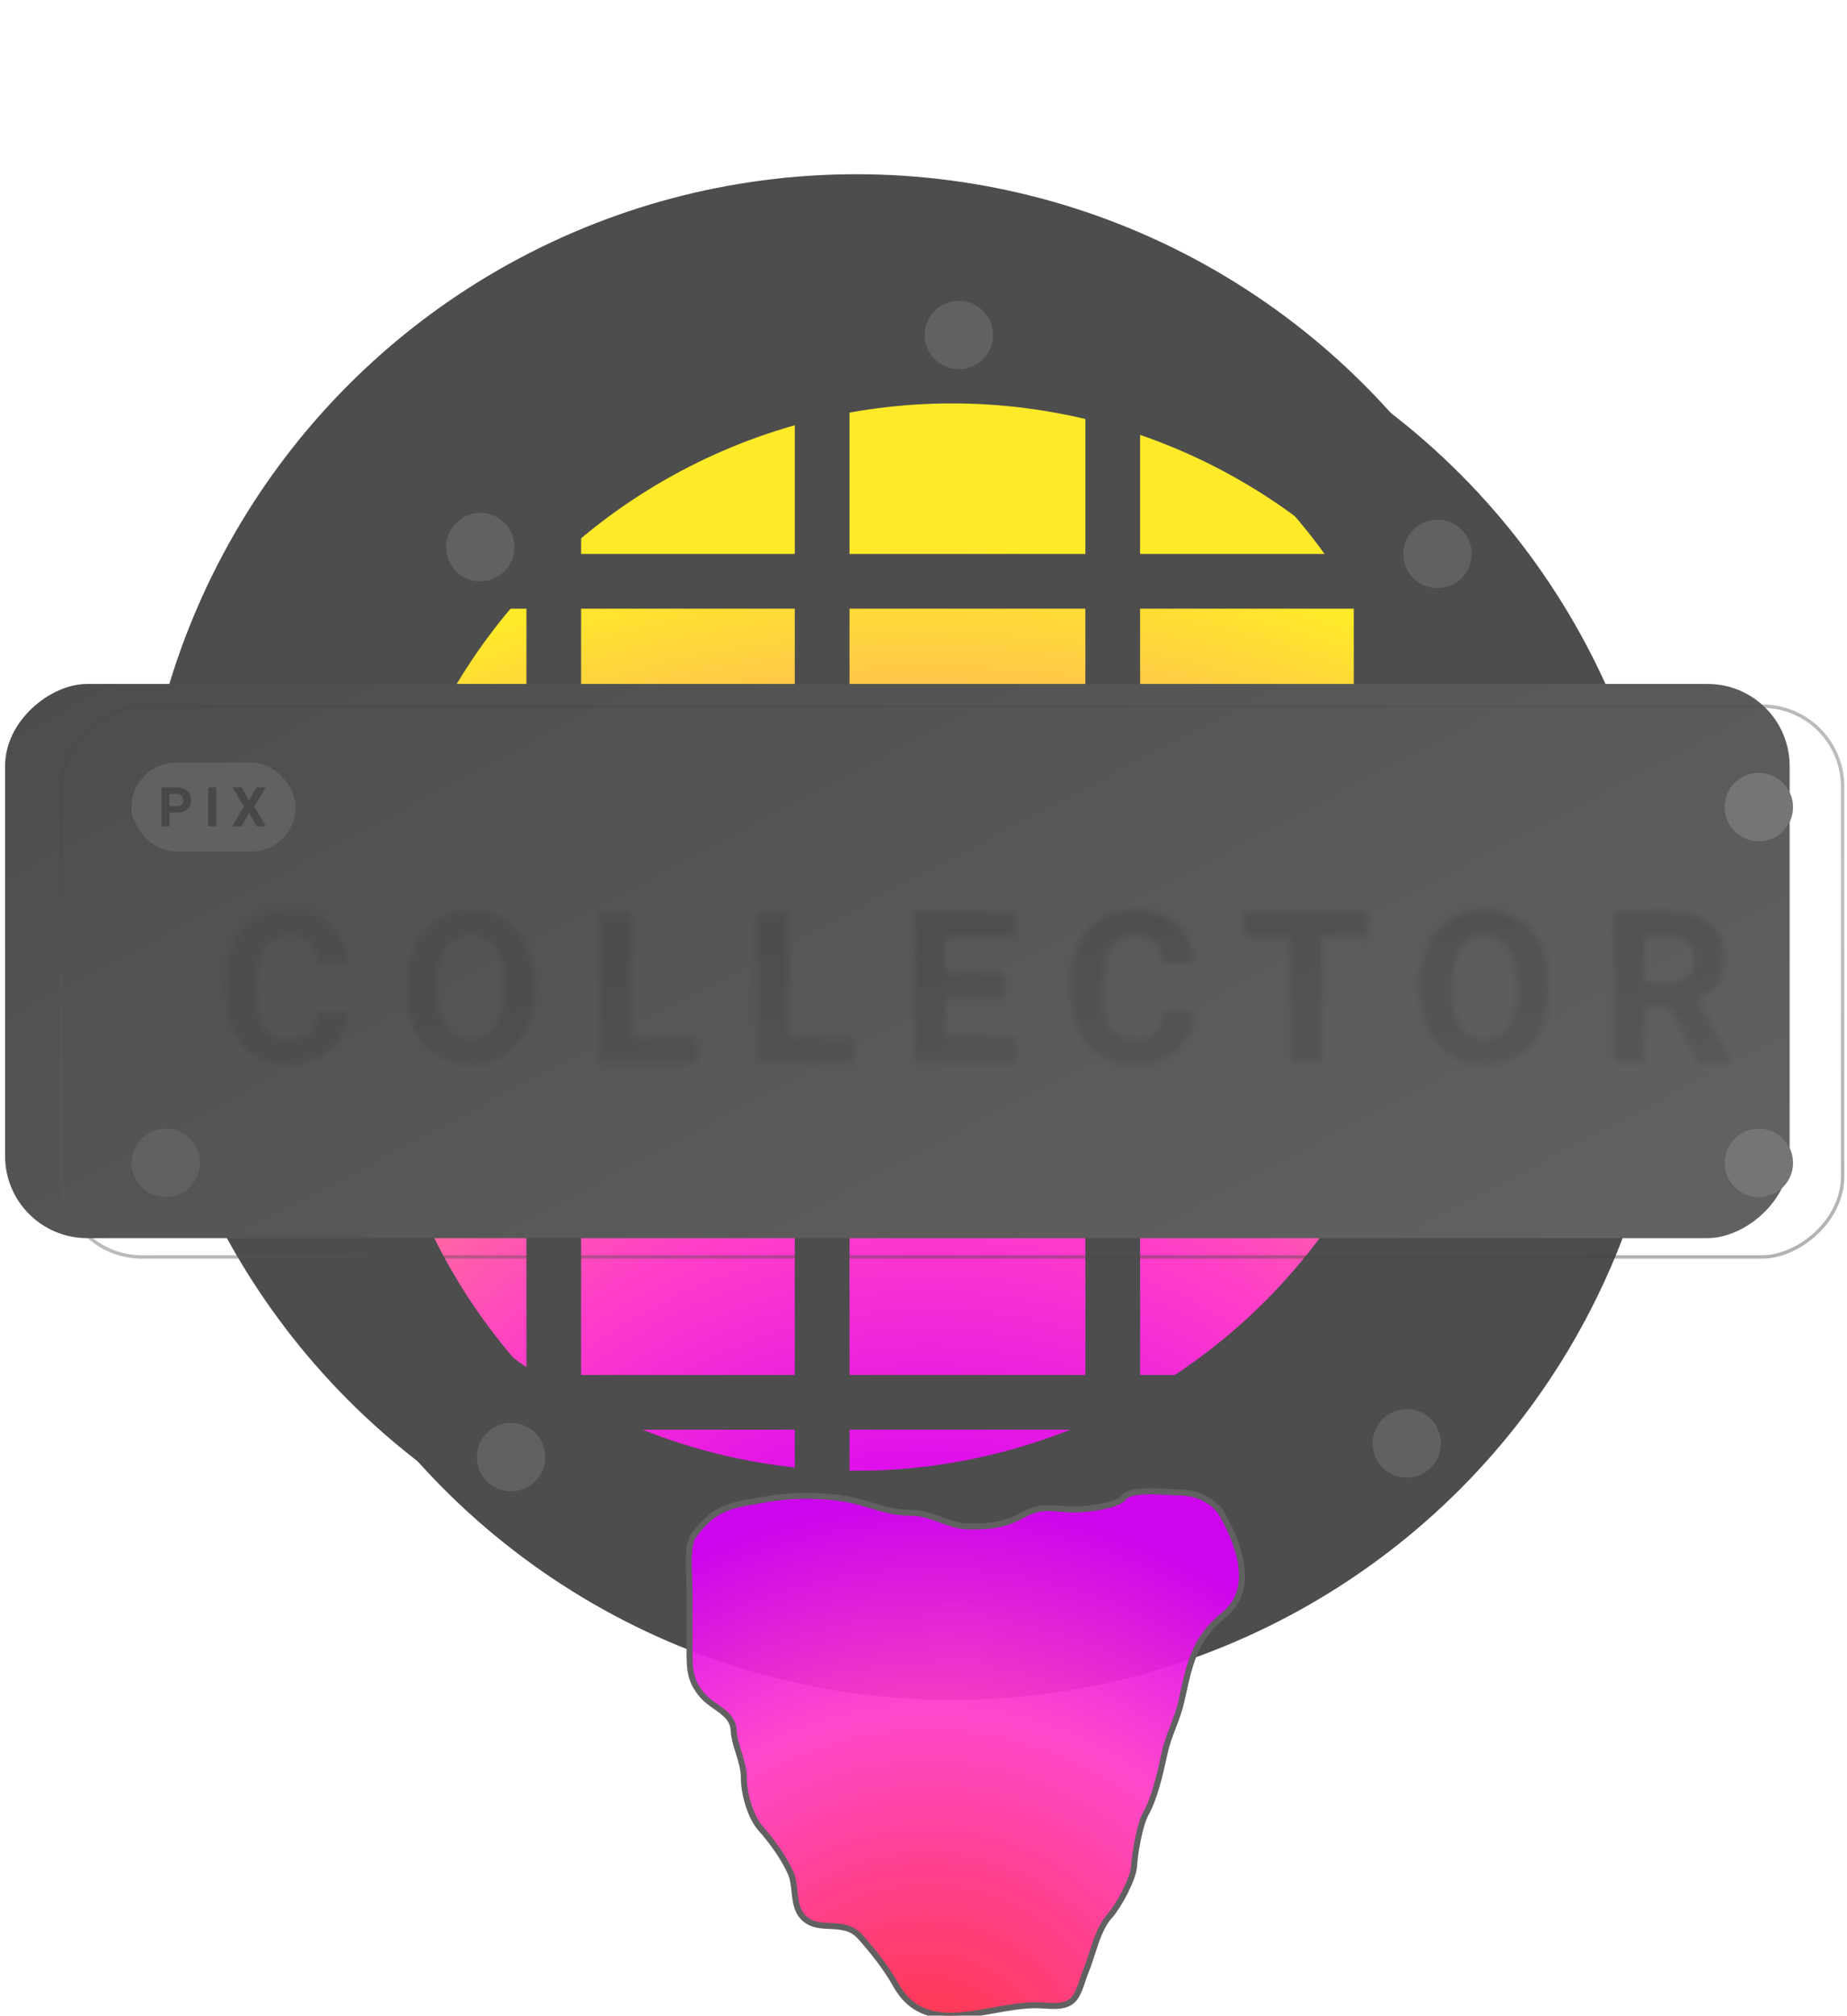<svg width="309" height="337" viewBox="0 0 309 337" fill="none" xmlns="http://www.w3.org/2000/svg">
<circle cx="159.277" cy="164.108" r="108.383" fill="url(#paint0_radial)" stroke="#4D4D4D" stroke-width="23.45"/>
<g filter="url(#filter0_i)">
<line x1="91.502" y1="253.331" x2="91.502" y2="85.179" stroke="#4D4D4D" stroke-width="9.151"/>
</g>
<g filter="url(#filter1_i)">
<line x1="75.202" y1="96.047" x2="243.353" y2="96.047" stroke="#4D4D4D" stroke-width="9.151"/>
</g>
<g filter="url(#filter2_i)">
<line x1="75.202" y1="233.313" x2="243.353" y2="233.313" stroke="#4D4D4D" stroke-width="9.151"/>
</g>
<g filter="url(#filter3_i)">
<line x1="229.912" y1="253.331" x2="229.912" y2="85.179" stroke="#4D4D4D" stroke-width="9.151"/>
</g>
<g filter="url(#filter4_i)">
<line x1="185.014" y1="263.626" x2="185.014" y2="64.59" stroke="#4D4D4D" stroke-width="9.151"/>
</g>
<g filter="url(#filter5_i)">
<line x1="136.399" y1="263.626" x2="136.399" y2="64.59" stroke="#4D4D4D" stroke-width="9.151"/>
</g>
<g filter="url(#filter6_i)">
<line x1="59.759" y1="141.802" x2="258.794" y2="141.802" stroke="#4D4D4D" stroke-width="9.151"/>
</g>
<g filter="url(#filter7_i)">
<line x1="59.759" y1="188.701" x2="258.794" y2="188.701" stroke="#4D4D4D" stroke-width="9.151"/>
</g>
<g filter="url(#filter8_di)">
<circle cx="159.277" cy="164.108" r="108.383" stroke="#4D4D4D" stroke-width="23.45"/>
</g>
<g filter="url(#filter9_i)">
<circle cx="159.278" cy="54.867" r="5.719" fill="#616161"/>
</g>
<g filter="url(#filter10_i)">
<circle cx="267.375" cy="164.108" r="5.719" fill="#616161"/>
</g>
<g filter="url(#filter11_i)">
<circle cx="50.609" cy="164.108" r="5.719" fill="#616161"/>
</g>
<g filter="url(#filter12_i)">
<circle cx="79.206" cy="90.327" r="5.719" fill="#616161"/>
</g>
<g filter="url(#filter13_i)">
<circle cx="239.349" cy="91.471" r="5.719" fill="#616161"/>
</g>
<g filter="url(#filter14_i)">
<circle cx="234.202" cy="240.176" r="5.719" fill="#616161"/>
</g>
<g filter="url(#filter15_i)">
<circle cx="84.353" cy="242.464" r="5.719" fill="#616161"/>
</g>
<g filter="url(#filter16_i)">
<circle cx="159.278" cy="272.205" r="5.719" fill="#616161"/>
</g>
<path d="M124.756 251.265C120.557 252.028 118.462 253.422 115.925 256.911C115.081 258.177 115.212 261.635 115.307 264.172C115.334 264.871 115.357 265.5 115.357 265.994V275.645L115.357 275.732C115.357 279.032 115.357 281.038 117.628 283.593C118.205 284.241 118.954 284.766 119.701 285.29C121.168 286.317 122.624 287.338 122.738 289.27C122.815 290.59 123.203 291.823 123.589 293.051C124.016 294.41 124.441 295.762 124.441 297.218C124.441 299.863 125.523 303.758 127.279 305.734C129.084 307.763 131.13 310.566 132.263 313.114C132.687 314.068 132.803 315.154 132.92 316.238C133.109 317.992 133.297 319.744 134.786 320.936C135.958 321.873 137.395 321.94 138.863 322.009C140.626 322.092 142.431 322.176 143.869 323.774C145.971 326.11 148.305 329.047 149.862 331.848C153.506 338.407 159.884 337.259 166.201 336.122C168.616 335.688 171.023 335.255 173.264 335.255C173.744 335.255 174.246 335.286 174.754 335.317C176.576 335.43 178.464 335.546 179.635 334.245C180.316 333.488 180.736 332.224 181.125 331.051C181.3 330.523 181.469 330.014 181.653 329.577C182.029 328.685 182.354 327.674 182.687 326.636C183.415 324.369 184.186 321.969 185.627 320.368C187.122 318.707 189.606 314.169 189.727 311.978C189.848 309.811 190.672 305.056 191.714 303.179C193.202 300.501 194.052 296.656 194.735 293.562C194.78 293.358 194.825 293.157 194.868 292.96C195.201 291.465 195.731 290.074 196.261 288.686C196.789 287.303 197.315 285.922 197.644 284.444C197.724 284.085 197.801 283.73 197.878 283.381C199.049 278.039 199.977 273.804 204.772 269.968C210.106 265.701 207.265 258.111 204.488 253.252C203.055 250.744 199.988 249.53 197.392 249.53C196.956 249.53 196.349 249.494 195.65 249.452C193.021 249.294 189.084 249.057 188.024 250.382C186.865 251.832 181.627 252.369 179.793 252.369C178.882 252.369 178.073 252.302 177.316 252.239C175.272 252.07 173.597 251.931 171.277 253.22C168.083 254.995 165.784 255.207 162.194 255.207C160.43 255.207 158.848 254.629 157.28 254.057C155.74 253.494 154.213 252.937 152.542 252.937C149.887 252.937 147.79 252.31 145.475 251.619C145.013 251.481 144.543 251.34 144.058 251.202C140.865 250.29 137.902 250.098 134.376 250.098C131.171 250.098 128.066 250.663 124.959 251.228C124.891 251.24 124.824 251.253 124.756 251.265Z" fill="url(#paint1_radial)" fill-opacity="0.94"/>
<path d="M124.756 251.265C120.557 252.028 118.462 253.422 115.925 256.911C115.081 258.177 115.212 261.635 115.307 264.172C115.334 264.871 115.357 265.5 115.357 265.994V275.645L115.357 275.732C115.357 279.032 115.357 281.038 117.628 283.593C118.205 284.241 118.954 284.766 119.701 285.29C121.168 286.317 122.624 287.338 122.738 289.27C122.815 290.59 123.203 291.823 123.589 293.051C124.016 294.41 124.441 295.762 124.441 297.218C124.441 299.863 125.523 303.758 127.279 305.734C129.084 307.763 131.13 310.566 132.263 313.114C132.687 314.068 132.803 315.154 132.92 316.238C133.109 317.992 133.297 319.744 134.786 320.936C135.958 321.873 137.395 321.94 138.863 322.009C140.626 322.092 142.431 322.176 143.869 323.774C145.971 326.11 148.305 329.047 149.862 331.848C153.506 338.407 159.884 337.259 166.201 336.122C168.616 335.688 171.023 335.255 173.264 335.255C173.744 335.255 174.246 335.286 174.754 335.317C176.576 335.43 178.464 335.546 179.635 334.245C180.316 333.488 180.736 332.224 181.125 331.051C181.3 330.523 181.469 330.014 181.653 329.577C182.029 328.685 182.354 327.674 182.687 326.636C183.415 324.369 184.186 321.969 185.627 320.368C187.122 318.707 189.606 314.169 189.727 311.978C189.848 309.811 190.672 305.056 191.714 303.179C193.202 300.501 194.052 296.656 194.735 293.562C194.78 293.358 194.825 293.157 194.868 292.96C195.201 291.465 195.731 290.074 196.261 288.686C196.789 287.303 197.315 285.922 197.644 284.444C197.724 284.085 197.801 283.73 197.878 283.381C199.049 278.039 199.977 273.804 204.772 269.968C210.106 265.701 207.265 258.111 204.488 253.252C203.055 250.744 199.988 249.53 197.392 249.53C196.956 249.53 196.349 249.494 195.65 249.452C193.021 249.294 189.084 249.057 188.024 250.382C186.865 251.832 181.627 252.369 179.793 252.369C178.882 252.369 178.073 252.302 177.316 252.239C175.272 252.07 173.597 251.931 171.277 253.22C168.083 254.995 165.784 255.207 162.194 255.207C160.43 255.207 158.848 254.629 157.28 254.057C155.74 253.494 154.213 252.937 152.542 252.937C149.887 252.937 147.79 252.31 145.475 251.619C145.013 251.481 144.543 251.34 144.058 251.202C140.865 250.29 137.902 250.098 134.376 250.098C131.171 250.098 128.066 250.663 124.959 251.228C124.891 251.24 124.824 251.253 124.756 251.265Z" stroke="#616161"/>
<g filter="url(#filter17_i)">
<rect x="10" y="210.435" width="92.654" height="298.554" rx="13.727" transform="rotate(-90 10 210.435)" fill="url(#paint2_linear)"/>
</g>
<rect x="10.286" y="210.149" width="92.083" height="297.982" rx="13.441" transform="rotate(-90 10.286 210.149)" stroke="url(#paint3_linear)" stroke-opacity="0.4" stroke-width="0.572"/>
<g filter="url(#filter18_i)">
<circle cx="26.586" cy="133.795" r="5.719" fill="#616161"/>
</g>
<g filter="url(#filter19_i)">
<circle cx="26.586" cy="193.277" r="5.719" fill="#616161"/>
</g>
<g filter="url(#filter20_i)">
<circle cx="293.111" cy="193.277" r="5.719" fill="#757575"/>
</g>
<g filter="url(#filter21_i)">
<circle cx="293.111" cy="133.795" r="5.719" fill="#757575"/>
</g>
<g filter="url(#filter22_i)">
<mask id="mask0" mask-type="alpha" maskUnits="userSpaceOnUse" x="36" y="150" width="253" height="27">
<path d="M57.133 168.12C56.937 170.833 55.933 172.968 54.121 174.527C52.32 176.085 49.942 176.864 46.987 176.864C43.755 176.864 41.21 175.779 39.351 173.609C37.505 171.427 36.581 168.438 36.581 164.64V163.099C36.581 160.675 37.008 158.539 37.862 156.693C38.717 154.846 39.934 153.432 41.516 152.45C43.109 151.458 44.956 150.961 47.056 150.961C49.965 150.961 52.309 151.741 54.086 153.299C55.864 154.857 56.891 157.045 57.168 159.861H51.974C51.847 158.234 51.391 157.056 50.606 156.329C49.833 155.59 48.649 155.221 47.056 155.221C45.325 155.221 44.026 155.844 43.161 157.091C42.306 158.326 41.868 160.248 41.845 162.857V164.761C41.845 167.485 42.255 169.477 43.074 170.735C43.905 171.993 45.209 172.622 46.987 172.622C48.592 172.622 49.786 172.258 50.571 171.531C51.368 170.792 51.824 169.655 51.939 168.12H57.133ZM88.345 164.484C88.345 166.966 87.906 169.142 87.029 171.012C86.152 172.882 84.894 174.325 83.254 175.34C81.627 176.356 79.757 176.864 77.644 176.864C75.555 176.864 73.691 176.362 72.052 175.358C70.413 174.353 69.143 172.922 68.243 171.064C67.342 169.194 66.886 167.047 66.875 164.623V163.376C66.875 160.894 67.319 158.713 68.208 156.831C69.108 154.938 70.372 153.489 72 152.485C73.639 151.469 75.509 150.961 77.61 150.961C79.711 150.961 81.575 151.469 83.202 152.485C84.842 153.489 86.106 154.938 86.994 156.831C87.895 158.713 88.345 160.888 88.345 163.359V164.484ZM83.081 163.341C83.081 160.698 82.608 158.69 81.661 157.316C80.715 155.942 79.364 155.255 77.61 155.255C75.867 155.255 74.522 155.936 73.576 157.299C72.629 158.649 72.15 160.635 72.138 163.255V164.484C72.138 167.058 72.612 169.055 73.558 170.475C74.505 171.895 75.867 172.605 77.644 172.605C79.387 172.605 80.726 171.924 81.661 170.562C82.596 169.188 83.07 167.191 83.081 164.571V163.341ZM104.406 172.345H115.435V176.518H99.212V151.308H104.406V172.345ZM130.717 172.345H141.747V176.518H125.523V151.308H130.717V172.345ZM167.002 165.592H157.029V172.345H168.733V176.518H151.834V151.308H168.699V155.515H157.029V161.523H167.002V165.592ZM198.663 168.12C198.467 170.833 197.463 172.968 195.651 174.527C193.85 176.085 191.472 176.864 188.517 176.864C185.285 176.864 182.74 175.779 180.881 173.609C179.034 171.427 178.111 168.438 178.111 164.64V163.099C178.111 160.675 178.538 158.539 179.392 156.693C180.246 154.846 181.464 153.432 183.046 152.45C184.639 151.458 186.485 150.961 188.586 150.961C191.495 150.961 193.838 151.741 195.616 153.299C197.394 154.857 198.421 157.045 198.698 159.861H193.504C193.377 158.234 192.921 157.056 192.136 156.329C191.362 155.59 190.179 155.221 188.586 155.221C186.855 155.221 185.556 155.844 184.69 157.091C183.836 158.326 183.398 160.248 183.375 162.857V164.761C183.375 167.485 183.784 169.477 184.604 170.735C185.435 171.993 186.739 172.622 188.517 172.622C190.121 172.622 191.316 172.258 192.101 171.531C192.898 170.792 193.354 169.655 193.469 168.12H198.663ZM227.624 155.515H219.902V176.518H214.707V155.515H207.089V151.308H227.624V155.515ZM257.918 164.484C257.918 166.966 257.479 169.142 256.602 171.012C255.724 172.882 254.466 174.325 252.827 175.34C251.199 176.356 249.329 176.864 247.217 176.864C245.128 176.864 243.264 176.362 241.624 175.358C239.985 174.353 238.716 172.922 237.815 171.064C236.915 169.194 236.459 167.047 236.447 164.623V163.376C236.447 160.894 236.892 158.713 237.781 156.831C238.681 154.938 239.945 153.489 241.573 152.485C243.212 151.469 245.082 150.961 247.182 150.961C249.283 150.961 251.148 151.469 252.775 152.485C254.414 153.489 255.678 154.938 256.567 156.831C257.467 158.713 257.918 160.888 257.918 163.359V164.484ZM252.654 163.341C252.654 160.698 252.181 158.69 251.234 157.316C250.288 155.942 248.937 155.255 247.182 155.255C245.439 155.255 244.095 155.936 243.148 157.299C242.202 158.649 241.723 160.635 241.711 163.255V164.484C241.711 167.058 242.184 169.055 243.131 170.475C244.077 171.895 245.439 172.605 247.217 172.605C248.96 172.605 250.299 171.924 251.234 170.562C252.169 169.188 252.642 167.191 252.654 164.571V163.341ZM278.117 167.289H273.979V176.518H268.784V151.308H278.151C281.13 151.308 283.427 151.971 285.043 153.299C286.659 154.626 287.467 156.502 287.467 158.926C287.467 160.646 287.092 162.083 286.341 163.237C285.602 164.38 284.477 165.292 282.965 165.973L288.419 176.275V176.518H282.844L278.117 167.289ZM273.979 163.082H278.169C279.473 163.082 280.483 162.753 281.199 162.095C281.914 161.425 282.272 160.508 282.272 159.342C282.272 158.153 281.932 157.218 281.251 156.537C280.581 155.856 279.548 155.515 278.151 155.515H273.979V163.082Z" fill="#FF7595"/>
</mask>
<g mask="url(#mask0)">
<g filter="url(#filter23_ddi)">
<rect x="10" y="210.435" width="92.654" height="298.554" rx="13.727" transform="rotate(-90 10 210.435)" fill="url(#paint4_linear)"/>
<rect x="10.286" y="210.149" width="92.083" height="297.982" rx="13.441" transform="rotate(-90 10.286 210.149)" stroke="url(#paint5_linear)" stroke-opacity="0.4" stroke-width="0.572"/>
</g>
</g>
</g>
<g filter="url(#filter24_i)">
<rect x="20.867" y="126.36" width="27.453" height="14.87" rx="7.435" fill="#616161"/>
</g>
<g filter="url(#filter25_i)">
<path d="M27.221 134.72V137.012H25.881V130.506H28.419C28.907 130.506 29.336 130.595 29.705 130.774C30.078 130.953 30.364 131.208 30.563 131.538C30.763 131.866 30.863 132.24 30.863 132.66C30.863 133.297 30.644 133.801 30.206 134.17C29.771 134.536 29.168 134.72 28.396 134.72H27.221ZM27.221 133.634H28.419C28.773 133.634 29.043 133.55 29.227 133.384C29.415 133.217 29.509 132.978 29.509 132.669C29.509 132.35 29.415 132.092 29.227 131.896C29.04 131.699 28.78 131.598 28.45 131.592H27.221V133.634ZM35.043 137.012H33.703V130.506H35.043V137.012ZM40.529 132.749L41.748 130.506H43.29L41.395 133.732L43.339 137.012H41.78L40.529 134.733L39.277 137.012H37.718L39.662 133.732L37.767 130.506H39.309L40.529 132.749Z" fill="#484848"/>
</g>
<defs>
<filter id="filter0_i" x="86.926" y="85.179" width="10.295" height="169.296" filterUnits="userSpaceOnUse" color-interpolation-filters="sRGB">
<feFlood flood-opacity="0" result="BackgroundImageFix"/>
<feBlend mode="normal" in="SourceGraphic" in2="BackgroundImageFix" result="shape"/>
<feColorMatrix in="SourceAlpha" type="matrix" values="0 0 0 0 0 0 0 0 0 0 0 0 0 0 0 0 0 0 127 0" result="hardAlpha"/>
<feOffset dx="1.144" dy="1.144"/>
<feGaussianBlur stdDeviation="2.288"/>
<feComposite in2="hardAlpha" operator="arithmetic" k2="-1" k3="1"/>
<feColorMatrix type="matrix" values="0 0 0 0 0.247 0 0 0 0 0.247 0 0 0 0 0.247 0 0 0 1 0"/>
<feBlend mode="normal" in2="shape" result="effect1_innerShadow"/>
</filter>
<filter id="filter1_i" x="75.202" y="91.471" width="169.296" height="10.295" filterUnits="userSpaceOnUse" color-interpolation-filters="sRGB">
<feFlood flood-opacity="0" result="BackgroundImageFix"/>
<feBlend mode="normal" in="SourceGraphic" in2="BackgroundImageFix" result="shape"/>
<feColorMatrix in="SourceAlpha" type="matrix" values="0 0 0 0 0 0 0 0 0 0 0 0 0 0 0 0 0 0 127 0" result="hardAlpha"/>
<feOffset dx="1.144" dy="1.144"/>
<feGaussianBlur stdDeviation="2.288"/>
<feComposite in2="hardAlpha" operator="arithmetic" k2="-1" k3="1"/>
<feColorMatrix type="matrix" values="0 0 0 0 0.247 0 0 0 0 0.247 0 0 0 0 0.247 0 0 0 1 0"/>
<feBlend mode="normal" in2="shape" result="effect1_innerShadow"/>
</filter>
<filter id="filter2_i" x="75.202" y="228.737" width="169.296" height="10.295" filterUnits="userSpaceOnUse" color-interpolation-filters="sRGB">
<feFlood flood-opacity="0" result="BackgroundImageFix"/>
<feBlend mode="normal" in="SourceGraphic" in2="BackgroundImageFix" result="shape"/>
<feColorMatrix in="SourceAlpha" type="matrix" values="0 0 0 0 0 0 0 0 0 0 0 0 0 0 0 0 0 0 127 0" result="hardAlpha"/>
<feOffset dx="1.144" dy="1.144"/>
<feGaussianBlur stdDeviation="2.288"/>
<feComposite in2="hardAlpha" operator="arithmetic" k2="-1" k3="1"/>
<feColorMatrix type="matrix" values="0 0 0 0 0.247 0 0 0 0 0.247 0 0 0 0 0.247 0 0 0 1 0"/>
<feBlend mode="normal" in2="shape" result="effect1_innerShadow"/>
</filter>
<filter id="filter3_i" x="225.336" y="85.179" width="10.295" height="169.296" filterUnits="userSpaceOnUse" color-interpolation-filters="sRGB">
<feFlood flood-opacity="0" result="BackgroundImageFix"/>
<feBlend mode="normal" in="SourceGraphic" in2="BackgroundImageFix" result="shape"/>
<feColorMatrix in="SourceAlpha" type="matrix" values="0 0 0 0 0 0 0 0 0 0 0 0 0 0 0 0 0 0 127 0" result="hardAlpha"/>
<feOffset dx="1.144" dy="1.144"/>
<feGaussianBlur stdDeviation="2.288"/>
<feComposite in2="hardAlpha" operator="arithmetic" k2="-1" k3="1"/>
<feColorMatrix type="matrix" values="0 0 0 0 0.247 0 0 0 0 0.247 0 0 0 0 0.247 0 0 0 1 0"/>
<feBlend mode="normal" in2="shape" result="effect1_innerShadow"/>
</filter>
<filter id="filter4_i" x="180.438" y="64.59" width="10.295" height="200.18" filterUnits="userSpaceOnUse" color-interpolation-filters="sRGB">
<feFlood flood-opacity="0" result="BackgroundImageFix"/>
<feBlend mode="normal" in="SourceGraphic" in2="BackgroundImageFix" result="shape"/>
<feColorMatrix in="SourceAlpha" type="matrix" values="0 0 0 0 0 0 0 0 0 0 0 0 0 0 0 0 0 0 127 0" result="hardAlpha"/>
<feOffset dx="1.144" dy="1.144"/>
<feGaussianBlur stdDeviation="2.288"/>
<feComposite in2="hardAlpha" operator="arithmetic" k2="-1" k3="1"/>
<feColorMatrix type="matrix" values="0 0 0 0 0.247 0 0 0 0 0.247 0 0 0 0 0.247 0 0 0 1 0"/>
<feBlend mode="normal" in2="shape" result="effect1_innerShadow"/>
</filter>
<filter id="filter5_i" x="131.824" y="64.59" width="10.295" height="200.18" filterUnits="userSpaceOnUse" color-interpolation-filters="sRGB">
<feFlood flood-opacity="0" result="BackgroundImageFix"/>
<feBlend mode="normal" in="SourceGraphic" in2="BackgroundImageFix" result="shape"/>
<feColorMatrix in="SourceAlpha" type="matrix" values="0 0 0 0 0 0 0 0 0 0 0 0 0 0 0 0 0 0 127 0" result="hardAlpha"/>
<feOffset dx="1.144" dy="1.144"/>
<feGaussianBlur stdDeviation="2.288"/>
<feComposite in2="hardAlpha" operator="arithmetic" k2="-1" k3="1"/>
<feColorMatrix type="matrix" values="0 0 0 0 0.247 0 0 0 0 0.247 0 0 0 0 0.247 0 0 0 1 0"/>
<feBlend mode="normal" in2="shape" result="effect1_innerShadow"/>
</filter>
<filter id="filter6_i" x="59.759" y="137.226" width="200.18" height="10.295" filterUnits="userSpaceOnUse" color-interpolation-filters="sRGB">
<feFlood flood-opacity="0" result="BackgroundImageFix"/>
<feBlend mode="normal" in="SourceGraphic" in2="BackgroundImageFix" result="shape"/>
<feColorMatrix in="SourceAlpha" type="matrix" values="0 0 0 0 0 0 0 0 0 0 0 0 0 0 0 0 0 0 127 0" result="hardAlpha"/>
<feOffset dx="1.144" dy="1.144"/>
<feGaussianBlur stdDeviation="2.288"/>
<feComposite in2="hardAlpha" operator="arithmetic" k2="-1" k3="1"/>
<feColorMatrix type="matrix" values="0 0 0 0 0.247 0 0 0 0 0.247 0 0 0 0 0.247 0 0 0 1 0"/>
<feBlend mode="normal" in2="shape" result="effect1_innerShadow"/>
</filter>
<filter id="filter7_i" x="59.759" y="184.126" width="200.18" height="10.295" filterUnits="userSpaceOnUse" color-interpolation-filters="sRGB">
<feFlood flood-opacity="0" result="BackgroundImageFix"/>
<feBlend mode="normal" in="SourceGraphic" in2="BackgroundImageFix" result="shape"/>
<feColorMatrix in="SourceAlpha" type="matrix" values="0 0 0 0 0 0 0 0 0 0 0 0 0 0 0 0 0 0 127 0" result="hardAlpha"/>
<feOffset dx="1.144" dy="1.144"/>
<feGaussianBlur stdDeviation="2.288"/>
<feComposite in2="hardAlpha" operator="arithmetic" k2="-1" k3="1"/>
<feColorMatrix type="matrix" values="0 0 0 0 0.247 0 0 0 0 0.247 0 0 0 0 0.247 0 0 0 1 0"/>
<feBlend mode="normal" in2="shape" result="effect1_innerShadow"/>
</filter>
<filter id="filter8_di" x="0.277" y="0.532" width="304.273" height="304.273" filterUnits="userSpaceOnUse" color-interpolation-filters="sRGB">
<feFlood flood-opacity="0" result="BackgroundImageFix"/>
<feColorMatrix in="SourceAlpha" type="matrix" values="0 0 0 0 0 0 0 0 0 0 0 0 0 0 0 0 0 0 127 0"/>
<feOffset dx="-6.863" dy="-11.439"/>
<feGaussianBlur stdDeviation="16.014"/>
<feColorMatrix type="matrix" values="0 0 0 0 0.909 0 0 0 0 0.931 0 0 0 0 0.951 0 0 0 0.05 0"/>
<feBlend mode="normal" in2="BackgroundImageFix" result="effect1_dropShadow"/>
<feBlend mode="normal" in="SourceGraphic" in2="effect1_dropShadow" result="shape"/>
<feColorMatrix in="SourceAlpha" type="matrix" values="0 0 0 0 0 0 0 0 0 0 0 0 0 0 0 0 0 0 127 0" result="hardAlpha"/>
<feOffset dx="-9.151" dy="-3.432"/>
<feGaussianBlur stdDeviation="22.878"/>
<feComposite in2="hardAlpha" operator="arithmetic" k2="-1" k3="1"/>
<feColorMatrix type="matrix" values="0 0 0 0 0.974 0 0 0 0 0.975 0 0 0 0 0.976 0 0 0 0.03 0"/>
<feBlend mode="normal" in2="shape" result="effect2_innerShadow"/>
</filter>
<filter id="filter9_i" x="153.558" y="49.148" width="12.583" height="12.583" filterUnits="userSpaceOnUse" color-interpolation-filters="sRGB">
<feFlood flood-opacity="0" result="BackgroundImageFix"/>
<feBlend mode="normal" in="SourceGraphic" in2="BackgroundImageFix" result="shape"/>
<feColorMatrix in="SourceAlpha" type="matrix" values="0 0 0 0 0 0 0 0 0 0 0 0 0 0 0 0 0 0 127 0" result="hardAlpha"/>
<feOffset dx="1.144" dy="1.144"/>
<feGaussianBlur stdDeviation="1.144"/>
<feComposite in2="hardAlpha" operator="arithmetic" k2="-1" k3="1"/>
<feColorMatrix type="matrix" values="0 0 0 0 0.247 0 0 0 0 0.247 0 0 0 0 0.247 0 0 0 1 0"/>
<feBlend mode="normal" in2="shape" result="effect1_innerShadow"/>
</filter>
<filter id="filter10_i" x="261.655" y="158.388" width="12.583" height="12.583" filterUnits="userSpaceOnUse" color-interpolation-filters="sRGB">
<feFlood flood-opacity="0" result="BackgroundImageFix"/>
<feBlend mode="normal" in="SourceGraphic" in2="BackgroundImageFix" result="shape"/>
<feColorMatrix in="SourceAlpha" type="matrix" values="0 0 0 0 0 0 0 0 0 0 0 0 0 0 0 0 0 0 127 0" result="hardAlpha"/>
<feOffset dx="1.144" dy="1.144"/>
<feGaussianBlur stdDeviation="1.144"/>
<feComposite in2="hardAlpha" operator="arithmetic" k2="-1" k3="1"/>
<feColorMatrix type="matrix" values="0 0 0 0 0.247 0 0 0 0 0.247 0 0 0 0 0.247 0 0 0 1 0"/>
<feBlend mode="normal" in2="shape" result="effect1_innerShadow"/>
</filter>
<filter id="filter11_i" x="44.889" y="158.388" width="12.583" height="12.583" filterUnits="userSpaceOnUse" color-interpolation-filters="sRGB">
<feFlood flood-opacity="0" result="BackgroundImageFix"/>
<feBlend mode="normal" in="SourceGraphic" in2="BackgroundImageFix" result="shape"/>
<feColorMatrix in="SourceAlpha" type="matrix" values="0 0 0 0 0 0 0 0 0 0 0 0 0 0 0 0 0 0 127 0" result="hardAlpha"/>
<feOffset dx="1.144" dy="1.144"/>
<feGaussianBlur stdDeviation="1.144"/>
<feComposite in2="hardAlpha" operator="arithmetic" k2="-1" k3="1"/>
<feColorMatrix type="matrix" values="0 0 0 0 0.247 0 0 0 0 0.247 0 0 0 0 0.247 0 0 0 1 0"/>
<feBlend mode="normal" in2="shape" result="effect1_innerShadow"/>
</filter>
<filter id="filter12_i" x="73.486" y="84.608" width="12.583" height="12.583" filterUnits="userSpaceOnUse" color-interpolation-filters="sRGB">
<feFlood flood-opacity="0" result="BackgroundImageFix"/>
<feBlend mode="normal" in="SourceGraphic" in2="BackgroundImageFix" result="shape"/>
<feColorMatrix in="SourceAlpha" type="matrix" values="0 0 0 0 0 0 0 0 0 0 0 0 0 0 0 0 0 0 127 0" result="hardAlpha"/>
<feOffset dx="1.144" dy="1.144"/>
<feGaussianBlur stdDeviation="1.144"/>
<feComposite in2="hardAlpha" operator="arithmetic" k2="-1" k3="1"/>
<feColorMatrix type="matrix" values="0 0 0 0 0.247 0 0 0 0 0.247 0 0 0 0 0.247 0 0 0 1 0"/>
<feBlend mode="normal" in2="shape" result="effect1_innerShadow"/>
</filter>
<filter id="filter13_i" x="233.63" y="85.752" width="12.583" height="12.583" filterUnits="userSpaceOnUse" color-interpolation-filters="sRGB">
<feFlood flood-opacity="0" result="BackgroundImageFix"/>
<feBlend mode="normal" in="SourceGraphic" in2="BackgroundImageFix" result="shape"/>
<feColorMatrix in="SourceAlpha" type="matrix" values="0 0 0 0 0 0 0 0 0 0 0 0 0 0 0 0 0 0 127 0" result="hardAlpha"/>
<feOffset dx="1.144" dy="1.144"/>
<feGaussianBlur stdDeviation="1.144"/>
<feComposite in2="hardAlpha" operator="arithmetic" k2="-1" k3="1"/>
<feColorMatrix type="matrix" values="0 0 0 0 0.247 0 0 0 0 0.247 0 0 0 0 0.247 0 0 0 1 0"/>
<feBlend mode="normal" in2="shape" result="effect1_innerShadow"/>
</filter>
<filter id="filter14_i" x="228.482" y="234.457" width="12.583" height="12.583" filterUnits="userSpaceOnUse" color-interpolation-filters="sRGB">
<feFlood flood-opacity="0" result="BackgroundImageFix"/>
<feBlend mode="normal" in="SourceGraphic" in2="BackgroundImageFix" result="shape"/>
<feColorMatrix in="SourceAlpha" type="matrix" values="0 0 0 0 0 0 0 0 0 0 0 0 0 0 0 0 0 0 127 0" result="hardAlpha"/>
<feOffset dx="1.144" dy="1.144"/>
<feGaussianBlur stdDeviation="1.144"/>
<feComposite in2="hardAlpha" operator="arithmetic" k2="-1" k3="1"/>
<feColorMatrix type="matrix" values="0 0 0 0 0.247 0 0 0 0 0.247 0 0 0 0 0.247 0 0 0 1 0"/>
<feBlend mode="normal" in2="shape" result="effect1_innerShadow"/>
</filter>
<filter id="filter15_i" x="78.634" y="236.744" width="12.583" height="12.583" filterUnits="userSpaceOnUse" color-interpolation-filters="sRGB">
<feFlood flood-opacity="0" result="BackgroundImageFix"/>
<feBlend mode="normal" in="SourceGraphic" in2="BackgroundImageFix" result="shape"/>
<feColorMatrix in="SourceAlpha" type="matrix" values="0 0 0 0 0 0 0 0 0 0 0 0 0 0 0 0 0 0 127 0" result="hardAlpha"/>
<feOffset dx="1.144" dy="1.144"/>
<feGaussianBlur stdDeviation="1.144"/>
<feComposite in2="hardAlpha" operator="arithmetic" k2="-1" k3="1"/>
<feColorMatrix type="matrix" values="0 0 0 0 0.247 0 0 0 0 0.247 0 0 0 0 0.247 0 0 0 1 0"/>
<feBlend mode="normal" in2="shape" result="effect1_innerShadow"/>
</filter>
<filter id="filter16_i" x="153.558" y="266.485" width="12.583" height="12.583" filterUnits="userSpaceOnUse" color-interpolation-filters="sRGB">
<feFlood flood-opacity="0" result="BackgroundImageFix"/>
<feBlend mode="normal" in="SourceGraphic" in2="BackgroundImageFix" result="shape"/>
<feColorMatrix in="SourceAlpha" type="matrix" values="0 0 0 0 0 0 0 0 0 0 0 0 0 0 0 0 0 0 127 0" result="hardAlpha"/>
<feOffset dx="1.144" dy="1.144"/>
<feGaussianBlur stdDeviation="1.144"/>
<feComposite in2="hardAlpha" operator="arithmetic" k2="-1" k3="1"/>
<feColorMatrix type="matrix" values="0 0 0 0 0.247 0 0 0 0 0.247 0 0 0 0 0.247 0 0 0 1 0"/>
<feBlend mode="normal" in2="shape" result="effect1_innerShadow"/>
</filter>
<filter id="filter17_i" x="0.849" y="114.349" width="307.705" height="96.086" filterUnits="userSpaceOnUse" color-interpolation-filters="sRGB">
<feFlood flood-opacity="0" result="BackgroundImageFix"/>
<feBlend mode="normal" in="SourceGraphic" in2="BackgroundImageFix" result="shape"/>
<feColorMatrix in="SourceAlpha" type="matrix" values="0 0 0 0 0 0 0 0 0 0 0 0 0 0 0 0 0 0 127 0" result="hardAlpha"/>
<feOffset dx="-9.151" dy="-3.432"/>
<feGaussianBlur stdDeviation="22.878"/>
<feComposite in2="hardAlpha" operator="arithmetic" k2="-1" k3="1"/>
<feColorMatrix type="matrix" values="0 0 0 0 0.974 0 0 0 0 0.975 0 0 0 0 0.976 0 0 0 0.03 0"/>
<feBlend mode="normal" in2="shape" result="effect1_innerShadow"/>
</filter>
<filter id="filter18_i" x="20.867" y="128.075" width="12.583" height="12.583" filterUnits="userSpaceOnUse" color-interpolation-filters="sRGB">
<feFlood flood-opacity="0" result="BackgroundImageFix"/>
<feBlend mode="normal" in="SourceGraphic" in2="BackgroundImageFix" result="shape"/>
<feColorMatrix in="SourceAlpha" type="matrix" values="0 0 0 0 0 0 0 0 0 0 0 0 0 0 0 0 0 0 127 0" result="hardAlpha"/>
<feOffset dx="1.144" dy="1.144"/>
<feGaussianBlur stdDeviation="1.144"/>
<feComposite in2="hardAlpha" operator="arithmetic" k2="-1" k3="1"/>
<feColorMatrix type="matrix" values="0 0 0 0 0.247 0 0 0 0 0.247 0 0 0 0 0.247 0 0 0 1 0"/>
<feBlend mode="normal" in2="shape" result="effect1_innerShadow"/>
</filter>
<filter id="filter19_i" x="20.867" y="187.557" width="12.583" height="12.583" filterUnits="userSpaceOnUse" color-interpolation-filters="sRGB">
<feFlood flood-opacity="0" result="BackgroundImageFix"/>
<feBlend mode="normal" in="SourceGraphic" in2="BackgroundImageFix" result="shape"/>
<feColorMatrix in="SourceAlpha" type="matrix" values="0 0 0 0 0 0 0 0 0 0 0 0 0 0 0 0 0 0 127 0" result="hardAlpha"/>
<feOffset dx="1.144" dy="1.144"/>
<feGaussianBlur stdDeviation="1.144"/>
<feComposite in2="hardAlpha" operator="arithmetic" k2="-1" k3="1"/>
<feColorMatrix type="matrix" values="0 0 0 0 0.247 0 0 0 0 0.247 0 0 0 0 0.247 0 0 0 1 0"/>
<feBlend mode="normal" in2="shape" result="effect1_innerShadow"/>
</filter>
<filter id="filter20_i" x="287.392" y="187.557" width="12.583" height="12.583" filterUnits="userSpaceOnUse" color-interpolation-filters="sRGB">
<feFlood flood-opacity="0" result="BackgroundImageFix"/>
<feBlend mode="normal" in="SourceGraphic" in2="BackgroundImageFix" result="shape"/>
<feColorMatrix in="SourceAlpha" type="matrix" values="0 0 0 0 0 0 0 0 0 0 0 0 0 0 0 0 0 0 127 0" result="hardAlpha"/>
<feOffset dx="1.144" dy="1.144"/>
<feGaussianBlur stdDeviation="1.144"/>
<feComposite in2="hardAlpha" operator="arithmetic" k2="-1" k3="1"/>
<feColorMatrix type="matrix" values="0 0 0 0 0.247 0 0 0 0 0.247 0 0 0 0 0.247 0 0 0 1 0"/>
<feBlend mode="normal" in2="shape" result="effect1_innerShadow"/>
</filter>
<filter id="filter21_i" x="287.392" y="128.075" width="12.583" height="12.583" filterUnits="userSpaceOnUse" color-interpolation-filters="sRGB">
<feFlood flood-opacity="0" result="BackgroundImageFix"/>
<feBlend mode="normal" in="SourceGraphic" in2="BackgroundImageFix" result="shape"/>
<feColorMatrix in="SourceAlpha" type="matrix" values="0 0 0 0 0 0 0 0 0 0 0 0 0 0 0 0 0 0 127 0" result="hardAlpha"/>
<feOffset dx="1.144" dy="1.144"/>
<feGaussianBlur stdDeviation="1.144"/>
<feComposite in2="hardAlpha" operator="arithmetic" k2="-1" k3="1"/>
<feColorMatrix type="matrix" values="0 0 0 0 0.247 0 0 0 0 0.247 0 0 0 0 0.247 0 0 0 1 0"/>
<feBlend mode="normal" in2="shape" result="effect1_innerShadow"/>
</filter>
<filter id="filter22_i" x="36.581" y="150.961" width="252.982" height="27.047" filterUnits="userSpaceOnUse" color-interpolation-filters="sRGB">
<feFlood flood-opacity="0" result="BackgroundImageFix"/>
<feBlend mode="normal" in="SourceGraphic" in2="BackgroundImageFix" result="shape"/>
<feColorMatrix in="SourceAlpha" type="matrix" values="0 0 0 0 0 0 0 0 0 0 0 0 0 0 0 0 0 0 127 0" result="hardAlpha"/>
<feOffset dx="1.144" dy="1.144"/>
<feGaussianBlur stdDeviation="1.144"/>
<feComposite in2="hardAlpha" operator="arithmetic" k2="-1" k3="1"/>
<feColorMatrix type="matrix" values="0 0 0 0 0.247 0 0 0 0 0.247 0 0 0 0 0.247 0 0 0 1 0"/>
<feBlend mode="normal" in2="shape" result="effect1_innerShadow"/>
</filter>
<filter id="filter23_ddi" x="-28.892" y="74.313" width="394.64" height="179.59" filterUnits="userSpaceOnUse" color-interpolation-filters="sRGB">
<feFlood flood-opacity="0" result="BackgroundImageFix"/>
<feColorMatrix in="SourceAlpha" type="matrix" values="0 0 0 0 0 0 0 0 0 0 0 0 0 0 0 0 0 0 127 0"/>
<feOffset dx="-6.863" dy="-11.439"/>
<feGaussianBlur stdDeviation="16.014"/>
<feColorMatrix type="matrix" values="0 0 0 0 0.909 0 0 0 0 0.931 0 0 0 0 0.951 0 0 0 0.05 0"/>
<feBlend mode="normal" in2="BackgroundImageFix" result="effect1_dropShadow"/>
<feColorMatrix in="SourceAlpha" type="matrix" values="0 0 0 0 0 0 0 0 0 0 0 0 0 0 0 0 0 0 127 0"/>
<feOffset dx="20.59" dy="6.863"/>
<feGaussianBlur stdDeviation="18.302"/>
<feColorMatrix type="matrix" values="0 0 0 0 0.294 0 0 0 0 0.294 0 0 0 0 0.294 0 0 0 1 0"/>
<feBlend mode="normal" in2="effect1_dropShadow" result="effect2_dropShadow"/>
<feBlend mode="normal" in="SourceGraphic" in2="effect2_dropShadow" result="shape"/>
<feColorMatrix in="SourceAlpha" type="matrix" values="0 0 0 0 0 0 0 0 0 0 0 0 0 0 0 0 0 0 127 0" result="hardAlpha"/>
<feOffset dx="-9.151" dy="-3.432"/>
<feGaussianBlur stdDeviation="22.878"/>
<feComposite in2="hardAlpha" operator="arithmetic" k2="-1" k3="1"/>
<feColorMatrix type="matrix" values="0 0 0 0 0.974 0 0 0 0 0.975 0 0 0 0 0.976 0 0 0 0.03 0"/>
<feBlend mode="normal" in2="shape" result="effect3_innerShadow"/>
</filter>
<filter id="filter24_i" x="20.867" y="126.36" width="28.597" height="16.014" filterUnits="userSpaceOnUse" color-interpolation-filters="sRGB">
<feFlood flood-opacity="0" result="BackgroundImageFix"/>
<feBlend mode="normal" in="SourceGraphic" in2="BackgroundImageFix" result="shape"/>
<feColorMatrix in="SourceAlpha" type="matrix" values="0 0 0 0 0 0 0 0 0 0 0 0 0 0 0 0 0 0 127 0" result="hardAlpha"/>
<feOffset dx="1.144" dy="1.144"/>
<feGaussianBlur stdDeviation="1.144"/>
<feComposite in2="hardAlpha" operator="arithmetic" k2="-1" k3="1"/>
<feColorMatrix type="matrix" values="0 0 0 0 0.247 0 0 0 0 0.247 0 0 0 0 0.247 0 0 0 1 0"/>
<feBlend mode="normal" in2="shape" result="effect1_innerShadow"/>
</filter>
<filter id="filter25_i" x="25.88" y="130.506" width="18.602" height="7.65" filterUnits="userSpaceOnUse" color-interpolation-filters="sRGB">
<feFlood flood-opacity="0" result="BackgroundImageFix"/>
<feBlend mode="normal" in="SourceGraphic" in2="BackgroundImageFix" result="shape"/>
<feColorMatrix in="SourceAlpha" type="matrix" values="0 0 0 0 0 0 0 0 0 0 0 0 0 0 0 0 0 0 127 0" result="hardAlpha"/>
<feOffset dx="1.144" dy="1.144"/>
<feGaussianBlur stdDeviation="1.144"/>
<feComposite in2="hardAlpha" operator="arithmetic" k2="-1" k3="1"/>
<feColorMatrix type="matrix" values="0 0 0 0 0.247 0 0 0 0 0.247 0 0 0 0 0.247 0 0 0 1 0"/>
<feBlend mode="normal" in2="shape" result="effect1_innerShadow"/>
</filter>
<radialGradient id="paint0_radial" cx="0" cy="0" r="1" gradientUnits="userSpaceOnUse" gradientTransform="translate(153.843 305.663) rotate(-80.495) scale(251.098)">
<stop offset="0.182" stop-color="#D400F7"/>
<stop offset="0.411" stop-color="#FF3DC9"/>
<stop offset="0.854" stop-color="#FFEA29"/>
</radialGradient>
<radialGradient id="paint1_radial" cx="0" cy="0" r="1" gradientUnits="userSpaceOnUse" gradientTransform="translate(154.446 350.276) rotate(-78.28) scale(100.062 97.026)">
<stop stop-color="#FF2929"/>
<stop offset="0.641" stop-color="#FF3DC9"/>
<stop offset="0.995" stop-color="#D400F7"/>
</radialGradient>
<linearGradient id="paint2_linear" x1="113.409" y1="-2.818" x2="-285.36" y2="206.856" gradientUnits="userSpaceOnUse">
<stop offset="0.227" stop-color="#4C4C4C"/>
<stop offset="0.698" stop-color="#616161"/>
</linearGradient>
<linearGradient id="paint3_linear" x1="94.243" y1="196.686" x2="-32.569" y2="215.051" gradientUnits="userSpaceOnUse">
<stop offset="0.071" stop-color="#484848"/>
<stop offset="0.507" stop-color="#5F5F5F"/>
<stop offset="1" stop-color="#3F3F3F"/>
</linearGradient>
<linearGradient id="paint4_linear" x1="-38.329" y1="374.582" x2="62.619" y2="353.134" gradientUnits="userSpaceOnUse">
<stop stop-color="#616161"/>
<stop offset="1" stop-color="#4D4D4D"/>
</linearGradient>
<linearGradient id="paint5_linear" x1="94.243" y1="196.686" x2="-32.569" y2="215.051" gradientUnits="userSpaceOnUse">
<stop offset="0.071" stop-color="#484848"/>
<stop offset="0.507" stop-color="#5F5F5F"/>
<stop offset="1" stop-color="#3F3F3F"/>
</linearGradient>
</defs>
</svg>
